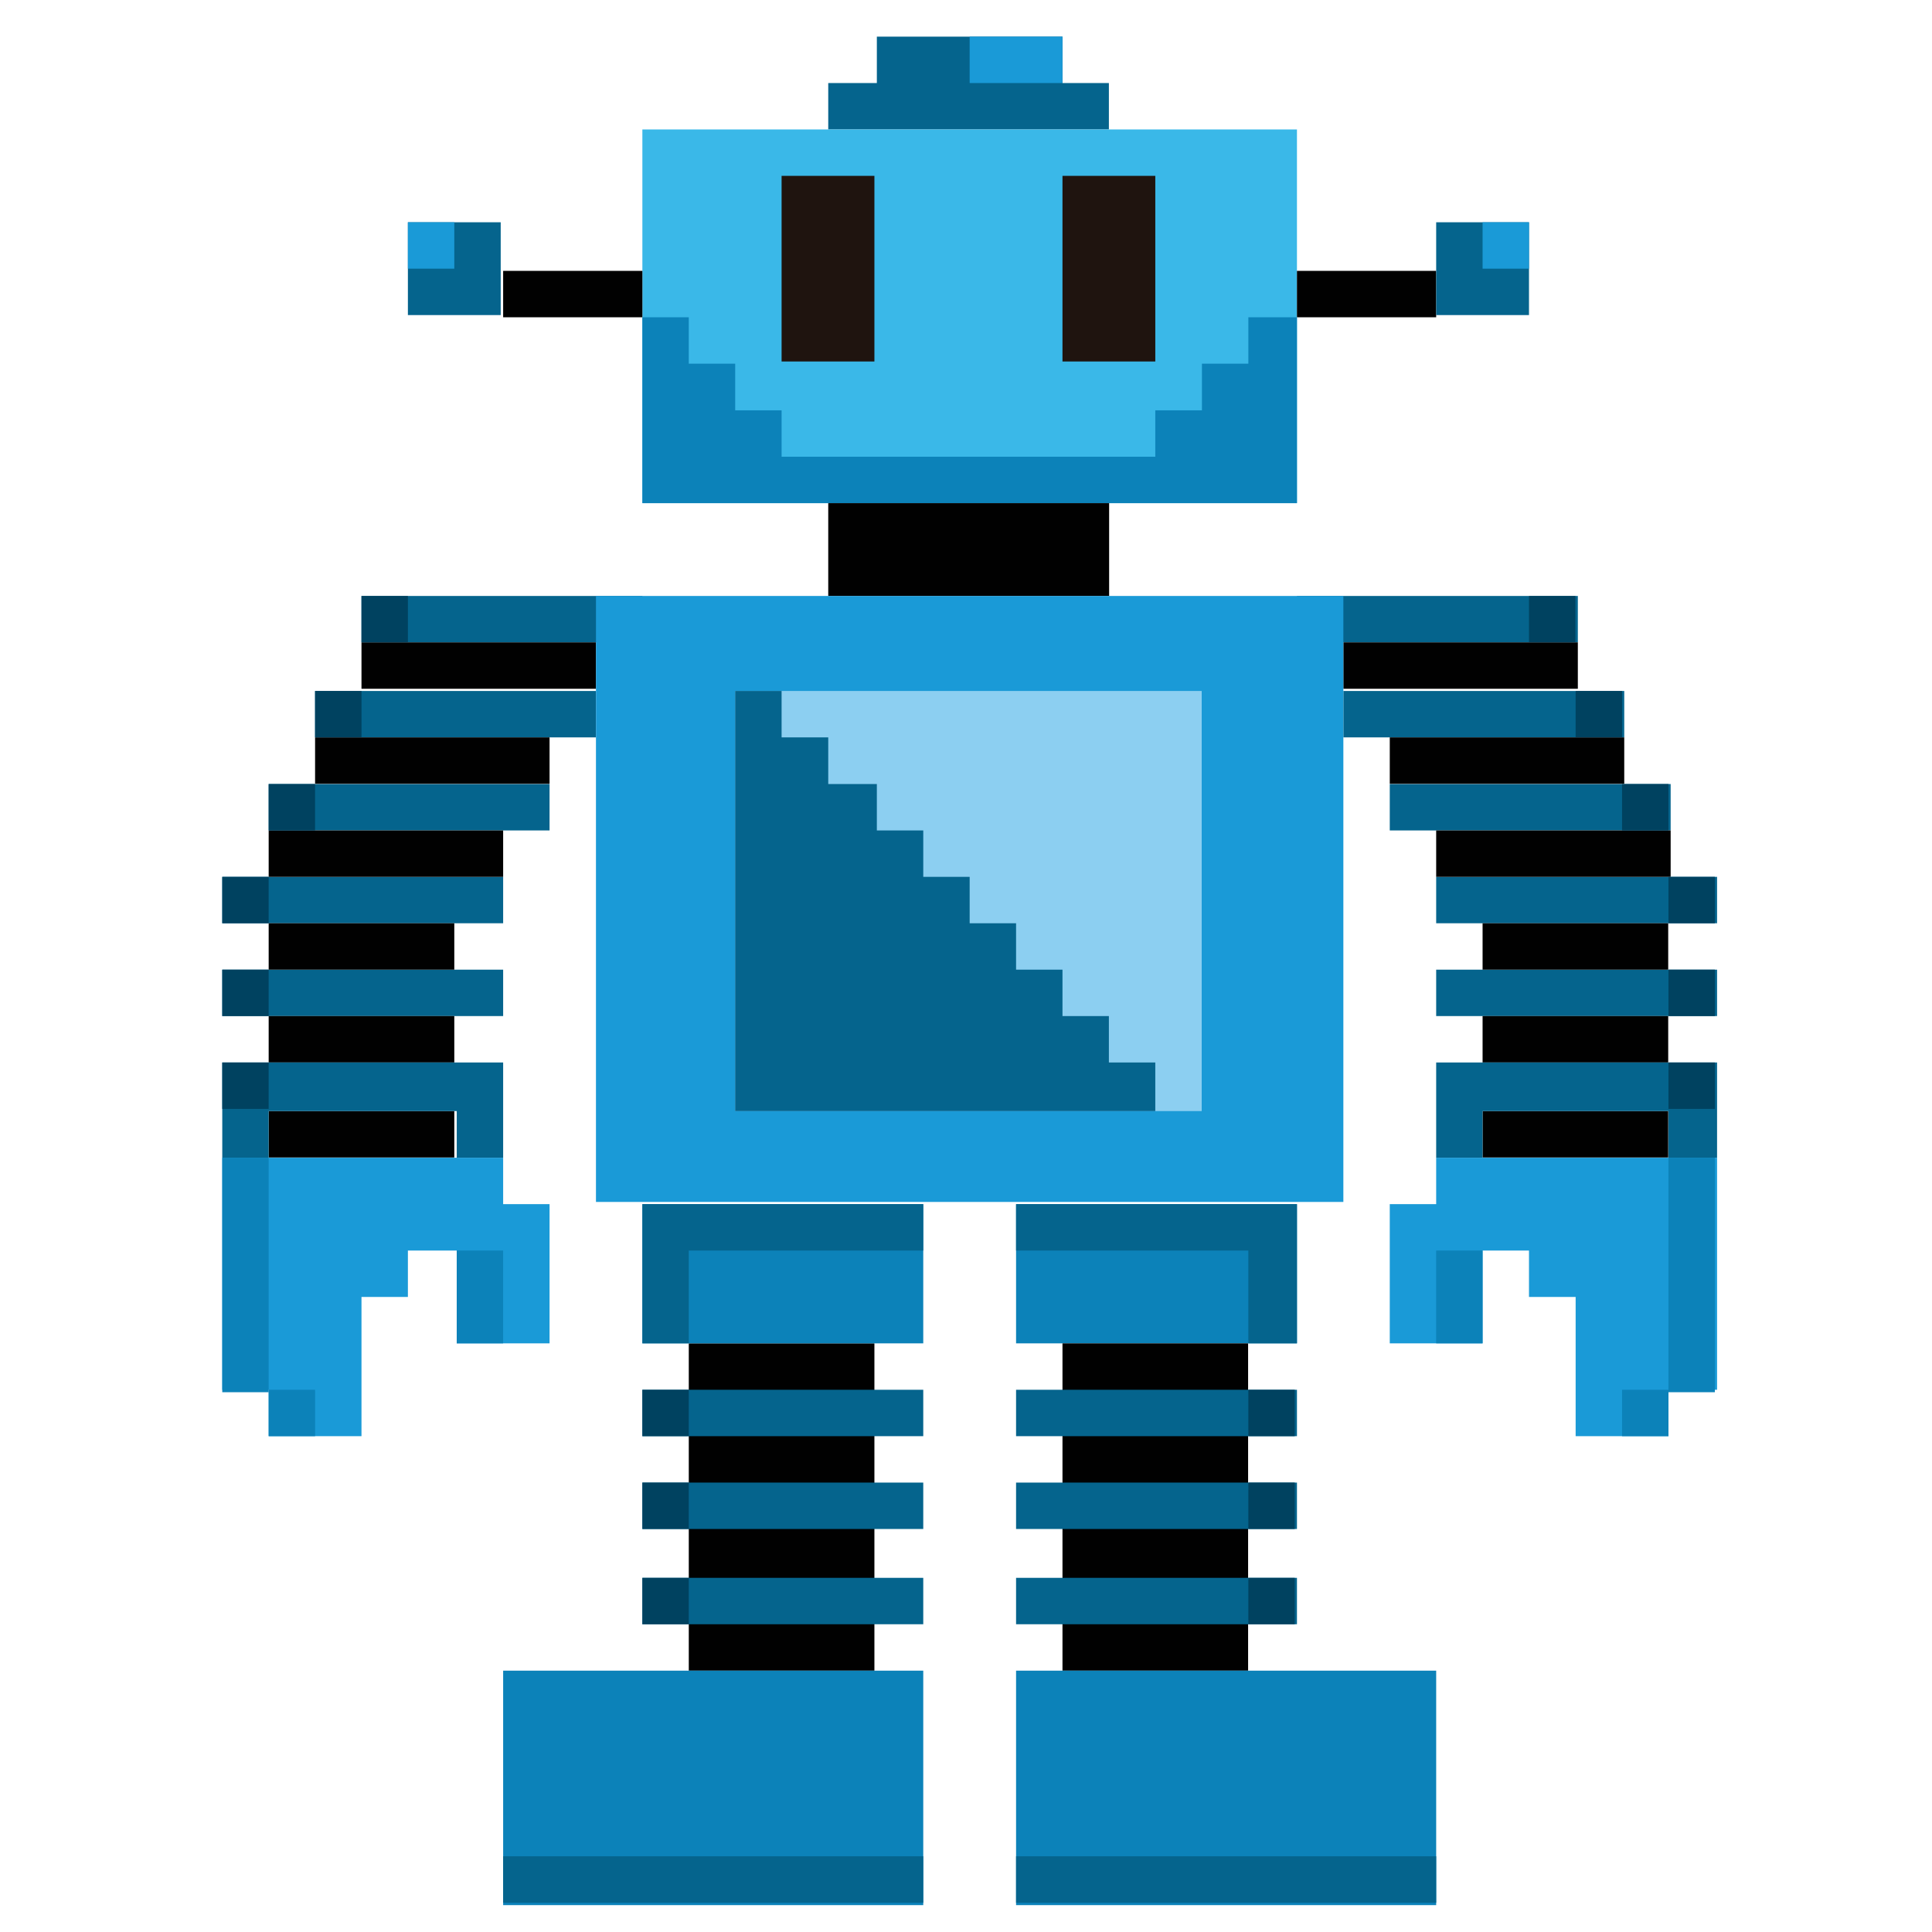 <?xml version="1.0" encoding="utf-8"?>
<!-- Generator: Adobe Illustrator 18.0.0, SVG Export Plug-In . SVG Version: 6.00 Build 0)  -->
<!DOCTYPE svg PUBLIC "-//W3C//DTD SVG 1.1//EN" "http://www.w3.org/Graphics/SVG/1.1/DTD/svg11.dtd">
<svg version="1.1" id="Layer_1" xmlns="http://www.w3.org/2000/svg" xmlns:xlink="http://www.w3.org/1999/xlink" x="0px" y="0px"
	 viewBox="-91 -1 791 791" enable-background="new -91 -1 791 791" xml:space="preserve">
<g>
	<rect x="191" y="549" fill="#010101" width="76" height="134"/>
	<rect y="396" fill="#05648D" width="115" height="19"/>
	<rect y="358" fill="#05648D" width="115" height="19"/>
	<rect x="19" y="320" fill="#05648D" width="115" height="19"/>
	<rect x="38" y="281.9" fill="#05648D" width="115" height="19"/>
	<rect x="57" y="243" fill="#05648D" width="115" height="19"/>
	<rect x="57" y="262" fill="#010101" width="96" height="19"/>
	<rect x="38" y="300.9" fill="#010101" width="96" height="19"/>
	<rect x="19" y="339" fill="#010101" width="96" height="19"/>
	<rect x="19" y="377" fill="#010101" width="76" height="19"/>
	<rect x="19" y="415" fill="#010101" width="76" height="19"/>
	<rect x="19" y="453.9" fill="#010101" width="76" height="19"/>
	<polygon fill="#05648D" points="0,434 0,453.9 0,473 19,473 19,453.9 96,453.9 96,473 115,473 115,453.9 115,434 	"/>
	<polygon fill="#1A9AD7" points="115,492 115,473 0,473 0,568 19,568 19,587 57,587 57,530 76,530 76,511 96,511 96,549 134,549 
		134,492 	"/>
	<rect y="473" fill="#0C82B9" width="19" height="96"/>
	<rect x="19" y="568" fill="#0C82B9" width="19" height="19"/>
	<rect x="96" y="511" fill="#0C82B9" width="19" height="38"/>
	<rect x="57" y="243" fill="#004260" width="19" height="19"/>
	<rect x="38" y="281.9" fill="#004260" width="19" height="19"/>
	<rect x="19" y="320" fill="#004260" width="19" height="19"/>
	<rect y="358" fill="#004260" width="19" height="19"/>
	<rect y="396" fill="#004260" width="19" height="19"/>
	<rect y="434" fill="#004260" width="19" height="19"/>
	<rect x="497" y="396" fill="#05648D" width="115" height="19"/>
	<rect x="497" y="358" fill="#05648D" width="115" height="19"/>
	<rect x="478" y="320" fill="#05648D" width="115" height="19"/>
	<rect x="459" y="281.9" fill="#05648D" width="115" height="19"/>
	<rect x="440" y="243" fill="#05648D" width="115" height="19"/>
	<rect x="459" y="262" fill="#010101" width="96" height="19"/>
	<rect x="478" y="300.9" fill="#010101" width="96" height="19"/>
	<rect x="497" y="339" fill="#010101" width="96" height="19"/>
	<rect x="516" y="377" fill="#010101" width="76" height="19"/>
	<rect x="516" y="415" fill="#010101" width="76" height="19"/>
	<rect x="516" y="453.9" fill="#010101" width="76" height="19"/>
	<polygon fill="#05648D" points="612,434 612,453.9 612,473 592.1,473 592.1,453.9 516,453.9 516,473 497,473 497,453.9 497,434 	
		"/>
	<polygon fill="#1A9AD7" points="497,492 497,473 612,473 612,568 592.1,568 592.1,587 554.1,587 554.1,530 535,530 535,511 
		516,511 516,549 478,549 478,492 	"/>
	<rect x="592.1" y="473" fill="#0C82B9" width="19" height="96"/>
	<rect x="573.1" y="568" fill="#0C82B9" width="19" height="19"/>
	<rect x="497" y="511" fill="#0C82B9" width="19" height="38"/>
	<rect x="535" y="243" fill="#004260" width="19" height="19"/>
	<rect x="554.1" y="281.9" fill="#004260" width="19" height="19"/>
	<rect x="573.1" y="320" fill="#004260" width="19" height="19"/>
	<rect x="592.1" y="358" fill="#004260" width="19" height="19"/>
	<rect x="592.1" y="396" fill="#004260" width="19" height="19"/>
	<rect x="592.1" y="434" fill="#004260" width="19" height="19"/>
	<polygon fill="#05648D" points="344,33 344,14 325,14 287,14 268,14 268,33 248.1,33 248.1,52 363,52 363,33 	"/>
	<rect x="172" y="52" fill="#3AB8E8" width="268" height="153"/>
	<rect x="115" y="109.9" fill="#010101" width="57" height="19"/>
	<rect x="440" y="109.9" fill="#010101" width="57" height="19"/>
	<rect x="497" y="90" fill="#05648D" width="38" height="38"/>
	<rect x="306" y="14" fill="#1A9AD7" width="38" height="19"/>
	<rect x="229" y="71" fill="#1F140F" width="38" height="76"/>
	<rect x="344" y="71" fill="#1F140F" width="38" height="76"/>
	<polygon fill="#0C82B9" points="420.1,128.9 420.1,147.9 401.1,147.9 401.1,167 382,167 382,186 229,186 229,167 210,167 
		210,147.9 191,147.9 191,128.9 172,128.9 172,205 440,205 440,167 440,128.9 	"/>
	<rect x="248.1" y="205" fill="#010101" width="115" height="38"/>
	<rect x="153" y="243" fill="#1A9AD7" width="306" height="248.1"/>
	<rect x="210" y="281.9" fill="#8CCFF1" width="191" height="172"/>
	<polygon fill="#05648D" points="363,434 363,415 344,415 344,396 325,396 325,377 306,377 306,358 287,358 287,339 268,339 
		268,320 248.1,320 248.1,300.9 229,300.9 229,281.9 210,281.9 210,434 210,453.9 382,453.9 382,434 	"/>
	<rect x="325" y="492" fill="#0C82B9" width="115" height="57"/>
	<rect x="172" y="492" fill="#0C82B9" width="115" height="57"/>
	<polygon fill="#05648D" points="325,492 325,511 420.1,511 420.1,549 440,549 440,492 	"/>
	<polygon fill="#05648D" points="172,492 172,549 191,549 191,511 287,511 287,492 	"/>
	<rect x="344" y="549" fill="#010101" width="76" height="134"/>
	<rect x="325" y="568" fill="#05648D" width="115" height="19"/>
	<rect x="325" y="606" fill="#05648D" width="115" height="19"/>
	<rect x="325" y="645" fill="#05648D" width="115" height="19"/>
	<rect x="172" y="645" fill="#05648D" width="115" height="19"/>
	<rect x="172" y="606" fill="#05648D" width="115" height="19"/>
	<rect x="172" y="568" fill="#05648D" width="115" height="19"/>
	<rect x="115" y="683" fill="#0C82B9" width="172" height="96"/>
	<rect x="325" y="683" fill="#0C82B9" width="172" height="96"/>
	<rect x="516" y="90" fill="#1A9AD7" width="19" height="19"/>
	<rect x="76" y="90" fill="#05648D" width="38" height="38"/>
	<rect x="76" y="90" fill="#1A9AD7" width="19" height="19"/>
	<rect x="115" y="759" fill="#05648D" width="172" height="19"/>
	<rect x="325" y="759" fill="#05648D" width="172" height="19"/>
	<rect x="172" y="568" fill="#004260" width="19" height="19"/>
	<rect x="172" y="606" fill="#004260" width="19" height="19"/>
	<rect x="172" y="645" fill="#004260" width="19" height="19"/>
	<rect x="420.1" y="568" fill="#004260" width="19" height="19"/>
	<rect x="420.1" y="606" fill="#004260" width="19" height="19"/>
	<rect x="420.1" y="645" fill="#004260" width="19" height="19"/>
</g>
<rect x="-90.5" y="-0.5" opacity="0" fill="#FFFFFF" stroke="#000000" stroke-miterlimit="10" width="790" height="790"/>
</svg>
